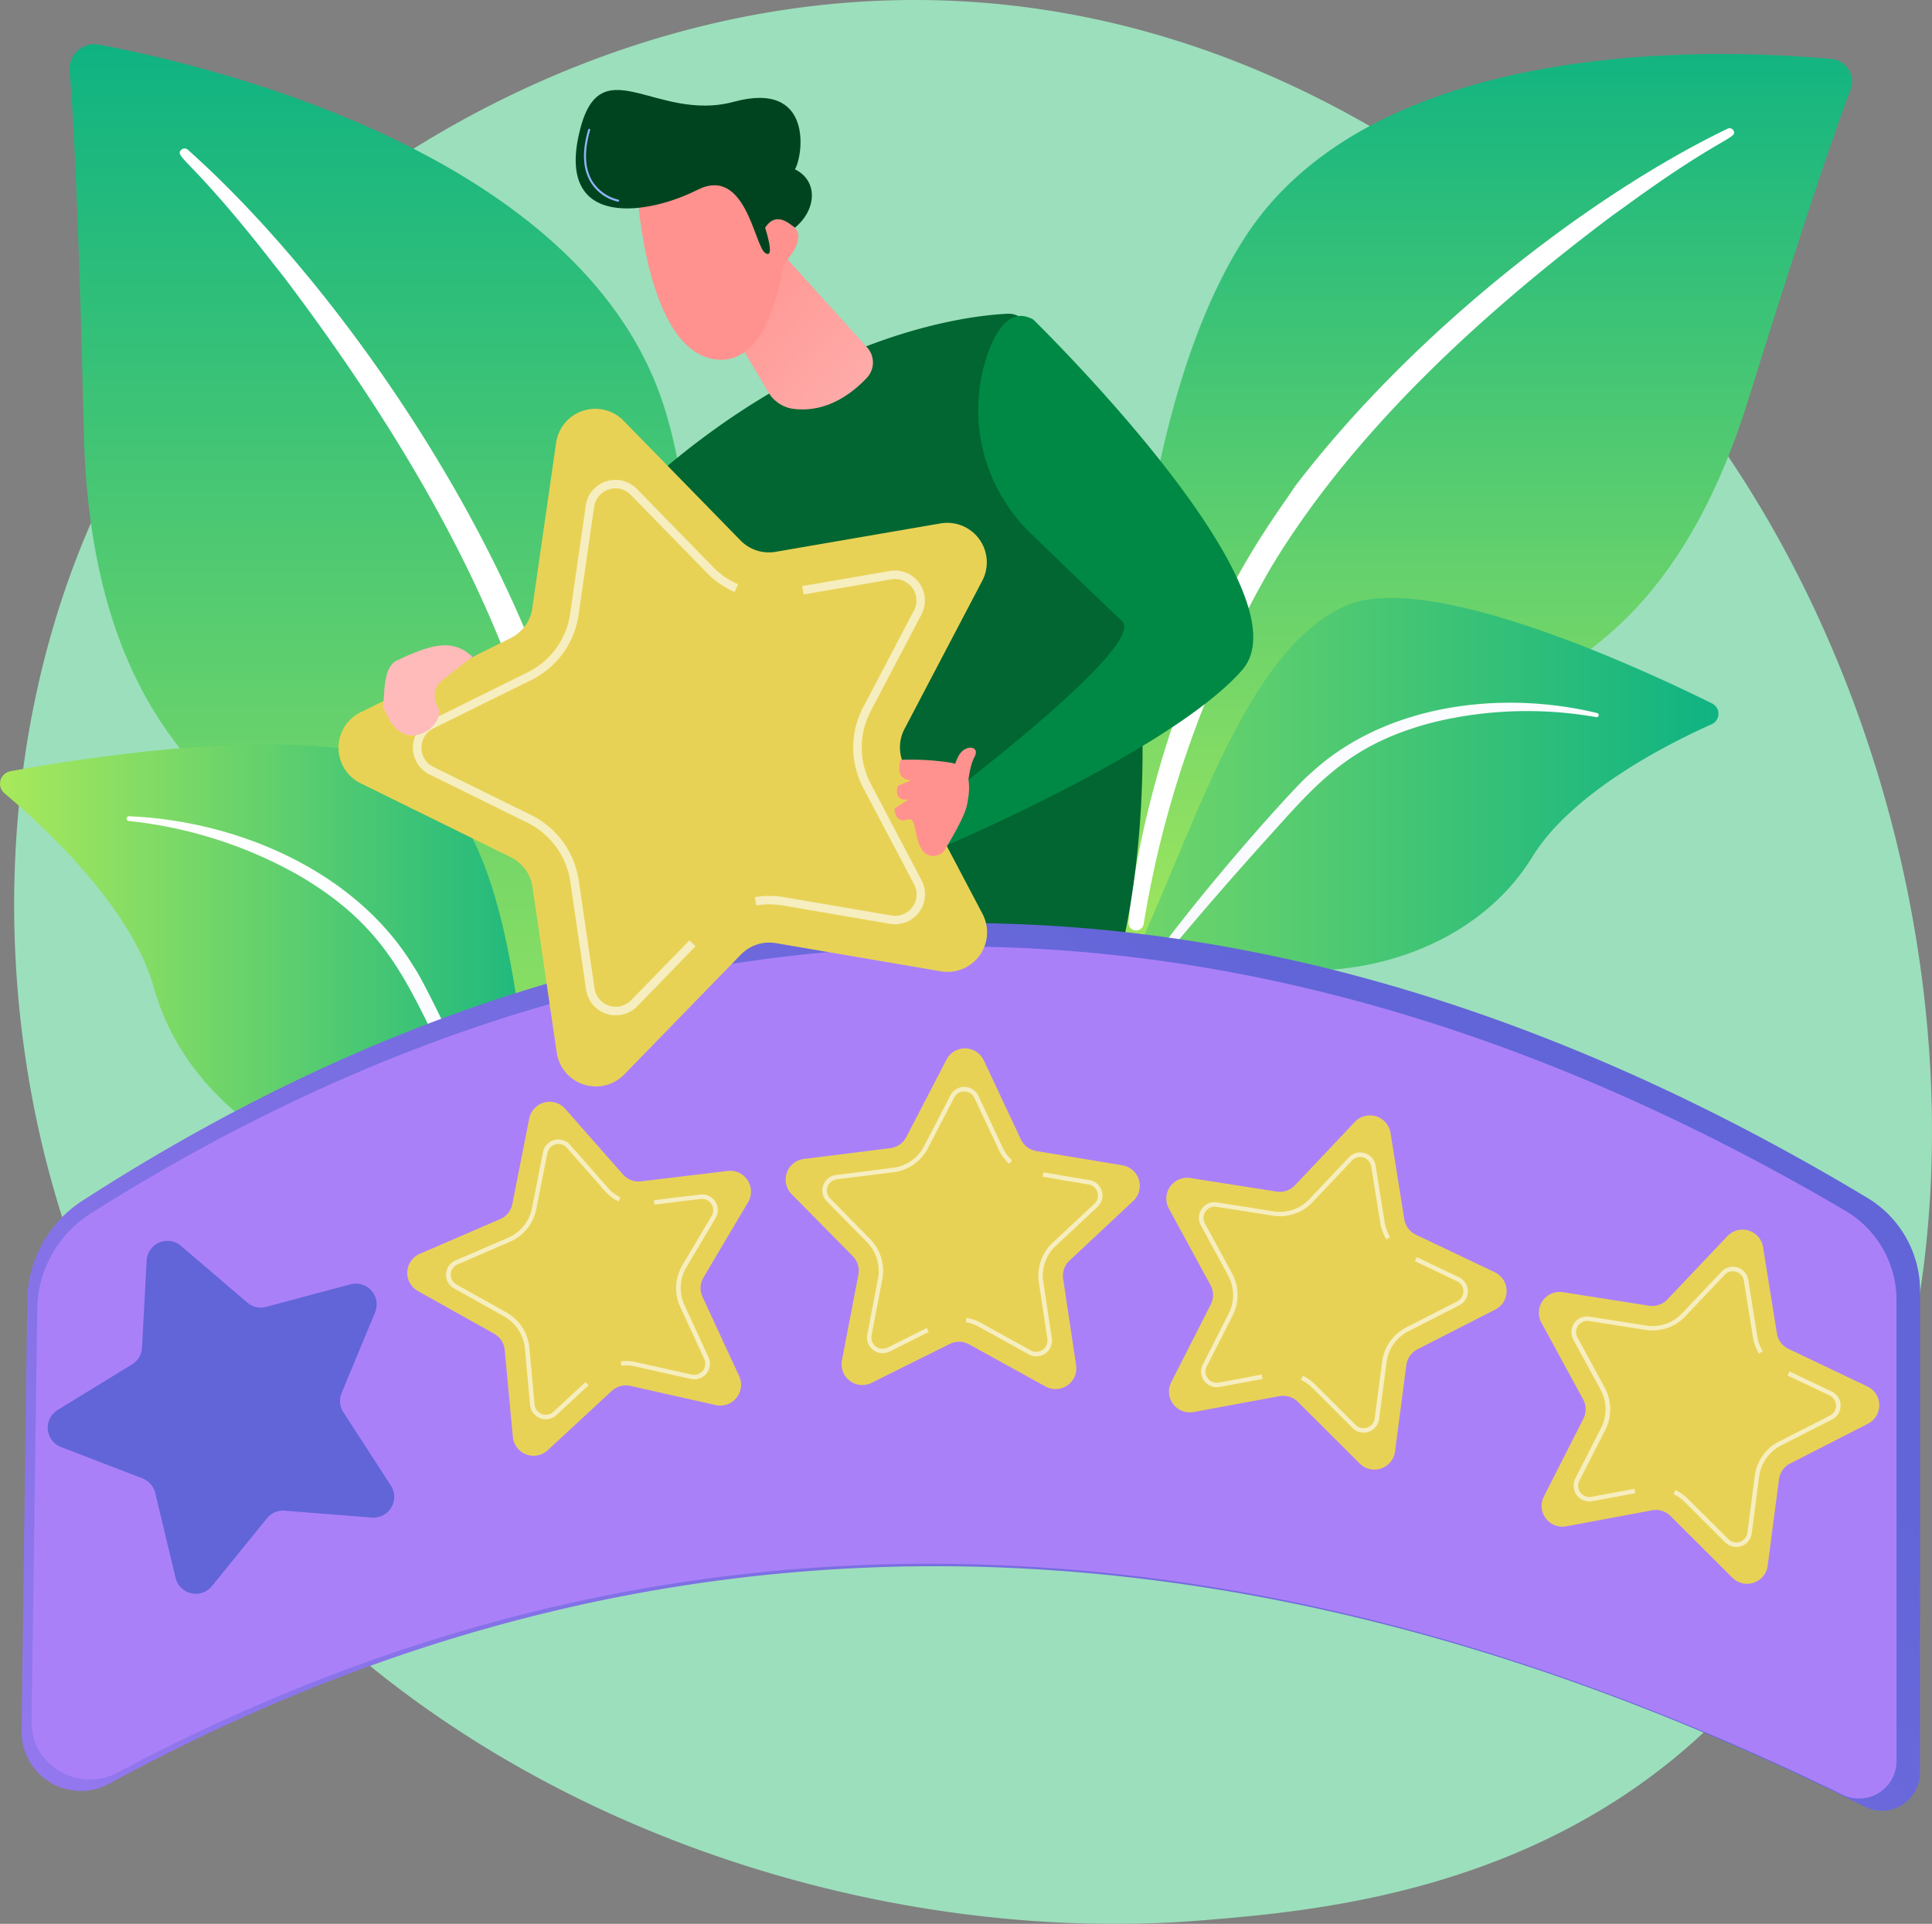 <svg xmlns="http://www.w3.org/2000/svg" xmlns:xlink="http://www.w3.org/1999/xlink" width="295.867" height="294.663" viewBox="0 0 295.867 294.663">
  <rect x="0" y="0" width="295.867" height="294.663" fill="#808080" stroke="none"/>
  <defs>
    <linearGradient id="linear-gradient" x1="0.5" x2="0.5" y2="1" gradientUnits="objectBoundingBox">
      <stop offset="0" stop-color="#0fb382"/>
      <stop offset="1" stop-color="#a9e95b"/>
    </linearGradient>
    <linearGradient id="linear-gradient-2" x1="1" y1="0.5" x2="0" y2="0.5" xlink:href="#linear-gradient"/>
    <linearGradient id="linear-gradient-3" x1="0.108" y1="0.114" x2="3.349" y2="2.455" gradientUnits="objectBoundingBox">
      <stop offset="0" stop-color="#fff"/>
      <stop offset="1" stop-color="#e9effd"/>
    </linearGradient>
    <linearGradient id="linear-gradient-5" x1="1" y1="0.5" x2="0" y2="0.5" xlink:href="#linear-gradient"/>
    <linearGradient id="linear-gradient-6" x1="0.826" y1="-0.919" x2="-0.483" y2="4.845" xlink:href="#linear-gradient-3"/>
    <linearGradient id="linear-gradient-7" x1="-0.1" y1="2.352" x2="1.276" y2="-1.791" gradientUnits="objectBoundingBox">
      <stop offset="0" stop-color="#53d8ff"/>
      <stop offset="1" stop-color="#3840f7"/>
    </linearGradient>
    <linearGradient id="linear-gradient-8" x1="1.446" y1="1.437" x2="-0.056" y2="0.059" gradientUnits="objectBoundingBox">
      <stop offset="0" stop-color="#febbba"/>
      <stop offset="1" stop-color="#ff928e"/>
    </linearGradient>
    <linearGradient id="linear-gradient-9" x1="-6.787" y1="-2.961" x2="-5.864" y2="-3.706" xlink:href="#linear-gradient-8"/>
    <linearGradient id="linear-gradient-10" x1="-28.054" y1="-12.999" x2="-24.511" y2="-16.079" xlink:href="#linear-gradient-8"/>
    <linearGradient id="linear-gradient-11" x1="-0.419" y1="1.181" x2="0.841" y2="0.404" gradientUnits="objectBoundingBox">
      <stop offset="0" stop-color="#aa80f9"/>
      <stop offset="1" stop-color="#6165d7"/>
    </linearGradient>
    <linearGradient id="linear-gradient-12" x1="0.508" y1="1.436" x2="0.53" y2="3.771" gradientUnits="objectBoundingBox">
      <stop offset="0" stop-color="#aa80f9"/>
      <stop offset="0.875" stop-color="#6165d7"/>
      <stop offset="1" stop-color="#6165d7"/>
    </linearGradient>
    <linearGradient id="linear-gradient-13" x1="3.788" y1="7.919" x2="1.459" y2="2.602" xlink:href="#linear-gradient-11"/>
    <linearGradient id="linear-gradient-14" x1="113.048" y1="25.669" x2="105.365" y2="22.504" xlink:href="#linear-gradient-8"/>
    <linearGradient id="linear-gradient-15" x1="42.573" y1="12.637" x2="39.708" y2="11.104" xlink:href="#linear-gradient-8"/>
    <linearGradient id="linear-gradient-16" x1="128.327" y1="-11.17" x2="128.856" y2="-13.697" xlink:href="#linear-gradient-8"/>
  </defs>
  <g id="ilus_nuestriompacto" transform="translate(0)">
    <g id="Capa_1" data-name="Capa 1" transform="translate(0)">
      <path id="Trazado_2131" data-name="Trazado 2131" d="M12.319,199.771c29.764,69.541,108.287,99.413,169.826,94.321,16.8-1.393,50.606-4.188,77-29.151,50.69-47.935,42.882-148.136-5.657-207.13C247.255,50.214,204-.683,136.6-.01c-49.368.5-84.005,28.375-88.2,31.85A135.965,135.965,0,0,0,20.76,63.193C-4.1,102.062-6.273,156.311,12.319,199.771Z" transform="translate(2.167 0.017)" fill="#9cdfbc"/>
      <path id="Trazado_2132" data-name="Trazado 2132" d="M552.832,202.809s.955-40.311-17.609-51.1S481.356,134.191,480.034,76.3c-.8-33.885-1.612-48.7-2.178-55.161a3.814,3.814,0,0,1,4.507-4.085c17.585,3.312,74.7,16.944,86.681,55.933C583.245,119.206,552.832,202.809,552.832,202.809Z" transform="translate(-467.196 -10.215)" fill="url(#linear-gradient)"/>
      <path id="Trazado_2133" data-name="Trazado 2133" d="M515.465,57.3c19.3,17.215,41.62,47.684,53.516,78.149,1.525,5.02,5.992,15.7,7.931,34.669,1.736,15.822.872,32.543-1.226,43.611a1.29,1.29,0,0,1-1.509,1.023,1.313,1.313,0,0,1-1.031-1.481,177.186,177.186,0,0,0-4.1-63.7c-7.023-26.073-22.693-51.359-38.889-72.8l-1.668-2.11C515.939,58.542,513.3,58.422,514.469,57.3a.74.74,0,0,1,1,0Z" transform="translate(-486.698 -34.365)" fill="#fff"/>
      <path id="Trazado_2134" data-name="Trazado 2134" d="M608.7,383.2c1.429-.948-1.919-9.468-2.2-10.706q-1.592-6.856-2.691-13.815c-3.882-24.469-3.929-55.129-17.872-66.941-11.6-9.834-51.076-3.627-63.991-1.266a1.939,1.939,0,0,0-.9,3.388c6.195,5.2,19.445,17.474,22.9,29.84,4.551,16.3,20.046,26.675,33.921,29.462,8.759,1.772,16.375,4.336,21.59,12.043,2.787,4.129,3.794,13.934,6.9,16.809C607.6,383.164,608.313,383.458,608.7,383.2Z" transform="translate(-520.352 -172.348)" fill="url(#linear-gradient-2)"/>
      <path id="Trazado_2135" data-name="Trazado 2135" d="M535.069,314c16.479.693,34.167,8.209,43.145,22.3l.856,1.354c1.955,3.153,13.047,25.584,19.206,44.192a.442.442,0,0,1-.279.557.45.45,0,0,1-.553-.263c-4.292-10.5-10.455-23.82-15.368-33.777-5.263-10.869-8.946-18.226-20.954-25.277a66.972,66.972,0,0,0-26.1-8.361.358.358,0,0,1-.318-.4.362.362,0,0,1,.362-.322Z" transform="translate(-515.311 -188.981)" fill="url(#linear-gradient-3)"/>
      <path id="Trazado_2136" data-name="Trazado 2136" d="M31.306,166.12s9.257-35.433,28.176-40.211,51.414-1.827,67.065-52.043c9.165-29.4,13.6-42.13,15.714-47.632a3.464,3.464,0,0,0-2.91-4.694c-16.188-1.513-69.485-3.91-89.73,27.14C25.668,85.491,31.306,166.12,31.306,166.12Z" transform="translate(141.142 -12.495)" fill="url(#linear-gradient)"/>
      <path id="Trazado_2137" data-name="Trazado 2137" d="M167.877,49.373c-21.169,10.2-48.289,31.217-66.308,54.846-2.588,4-9.157,12.207-15.611,28.291-5.474,13.381-8.91,28.2-9.846,38.392a1.17,1.17,0,0,0,1.059,1.274,1.194,1.194,0,0,0,1.274-1.035,160.824,160.824,0,0,1,19.508-54.587C110.63,95.54,130.64,77.385,150.161,62.722l1.991-1.425c14.994-10.945,17.331-10.383,16.59-11.661A.673.673,0,0,0,167.877,49.373Z" transform="translate(96.706 -29.671)" fill="#fff"/>
      <path id="Trazado_2138" data-name="Trazado 2138" d="M82.28,350.372c-2.5.446,28.741-21.845,48.938-65.13,9.515-20.4,17.239-47.162,32.368-53.986,12.6-5.685,45.518,9.623,56.208,14.918a1.76,1.76,0,0,1-.064,3.185c-6.712,2.994-21.356,10.391-27.471,20.324-8.054,13.1-24.182,18.27-37,17.247s-20.241-.577-31.7,17.12S89.386,349.1,82.28,350.372Z" transform="translate(42.393 -138.43)" fill="url(#linear-gradient-5)"/>
      <path id="Trazado_2139" data-name="Trazado 2139" d="M200.474,271.9c-14.564-3.523-31.894-1.389-43.265,8.679l-1.079.963c-2.5,2.265-17.8,19.074-27.837,33.769a.4.4,0,0,0,.657.466c6.37-8.1,15.1-18.183,21.877-25.651,7.318-8.174,12.378-13.676,24.632-16.825a60.743,60.743,0,0,1,24.883-.772.322.322,0,0,0,.131-.629Z" transform="translate(44.115 -162.688)" fill="url(#linear-gradient-6)"/>
      <path id="Trazado_2140" data-name="Trazado 2140" d="M479.5,178.52s-12.342,29.266-43.293,32.547l.82,5.395s40.438,7.011,61.809-28.5Z" transform="translate(-376.64 -107.439)" fill="url(#linear-gradient-7)"/>
      <path id="Trazado_2141" data-name="Trazado 2141" d="M375.361,216.988s12.883-51.414-14.751-94.8a3.281,3.281,0,0,0-2.918-1.521c-6.513.319-28.872,3.062-54.026,24.963,0,0,26.436,22.407,29.613,72.459C333.279,218.083,357.776,219.134,375.361,216.988Z" transform="translate(-203.391 -72.616)" fill="#016631"/>
      <path id="Trazado_2142" data-name="Trazado 2142" d="M417.281,97.28l13.079,14.46a3.42,3.42,0,0,1-.048,4.694c-2.182,2.321-6.048,5.319-11.1,4.746a5.247,5.247,0,0,1-3.914-2.488l-7.927-13.361Z" transform="translate(-297.585 -58.543)" fill="url(#linear-gradient-8)"/>
      <path id="Trazado_2143" data-name="Trazado 2143" d="M439.62,62.692s1.33,24.286,12,25.588,11.243-22.59,11.243-22.59S452.619,44.263,439.62,62.692Z" transform="translate(-342.02 -33.224)" fill="url(#linear-gradient-9)"/>
      <path id="Trazado_2144" data-name="Trazado 2144" d="M436.072,90.876s-.374-7.517,3.914-6.06c5.522,1.883-1.425,7.823-1.425,7.823Z" transform="translate(-319.86 -50.929)" fill="url(#linear-gradient-10)"/>
      <path id="Trazado_2145" data-name="Trazado 2145" d="M459.875,55.692s1.656,4.993,0,3.862-2.986-13.4-10.387-9.647S428.259,55.939,431.3,41.67s11.617-1.963,23.816-5.271,10.59,8.269,9.328,10.351c3.583,1.756,3.328,6.191,0,8.938C463.462,54.964,461.531,53.172,459.875,55.692Z" transform="translate(-342.707 -20.817)" fill="#00441f"/>
      <path id="Trazado_2146" data-name="Trazado 2146" d="M510.234,60.692a.154.154,0,0,0,.028-.307,6.47,6.47,0,0,1-3.937-2.787c-1.194-1.943-1.318-4.59-.362-7.863a.153.153,0,1,0-.295-.084c-.987,3.36-.852,6.091.4,8.114A6.661,6.661,0,0,0,510.21,60.7Z" transform="translate(-415.585 -29.81)" fill="#91b3fa"/>
      <path id="Trazado_2147" data-name="Trazado 2147" d="M274.82,122.063s42.6,41.517,32.014,53.684-45.749,27.073-45.749,27.073l1.119-8.158s30.091-22.785,26.221-26.408c-2.015-1.875-8.337-7.963-13.935-13.389a26.25,26.25,0,0,1-6.657-27.471C269.337,123.13,271.555,120.279,274.82,122.063Z" transform="translate(-116.601 -73.134)" fill="#008944"/>
      <path id="Trazado_2148" data-name="Trazado 2148" d="M18.02,486.911c85.57-46.6,175.3-43.277,268.848,3.527a5.848,5.848,0,0,0,8.46-5.239V411.446a16.646,16.646,0,0,0-8.067-14.265c-93.325-56.088-185.456-56.3-273.367.446a18.477,18.477,0,0,0-8.432,15.284l-.872,65.906a9.085,9.085,0,0,0,13.429,8.094Z" transform="translate(-1.288 -213.713)" fill="url(#linear-gradient-11)"/>
      <path id="Trazado_2149" data-name="Trazado 2149" d="M26.845,490.618c84.057-44.726,172.195-41.533,264.095,3.388a5.743,5.743,0,0,0,8.309-5.032V418.215a15.9,15.9,0,0,0-7.927-13.688c-91.673-53.847-182.176-54.054-268.514.406A17.645,17.645,0,0,0,14.523,419.6l-.872,63.251C13.559,489.516,20.849,493.807,26.845,490.618Z" transform="translate(-8.815 -219.144)" fill="url(#linear-gradient-12)"/>
      <path id="Trazado_2150" data-name="Trazado 2150" d="M305.6,425.58l9.412,9.555a3.185,3.185,0,0,1,.856,2.819l-2.532,13.17a3.185,3.185,0,0,0,4.531,3.412l11.992-5.972a3.185,3.185,0,0,1,2.95.06l11.741,6.474a3.185,3.185,0,0,0,4.662-3.245l-1.991-13.262a3.185,3.185,0,0,1,.967-2.787l9.786-9.157a3.185,3.185,0,0,0-1.648-5.438l-13.226-2.19a3.185,3.185,0,0,1-2.353-1.784L335.053,405.1a3.185,3.185,0,0,0-5.681-.111l-6.175,11.9a3.185,3.185,0,0,1-2.417,1.684l-13.305,1.664a3.185,3.185,0,0,0-1.875,5.343Z" transform="translate(-184.411 -242.725)" fill="#e8d256"/>
      <path id="Trazado_2151" data-name="Trazado 2151" d="M319.075,474.632a6.152,6.152,0,0,1,1.967.685l7.668,4.232a2.389,2.389,0,0,0,3.535-2.46l-1.31-8.659a6.231,6.231,0,0,1,1.9-5.478l6.39-5.972a2.389,2.389,0,0,0-1.246-4.121l-4.415-.729-.112.669,4.415.733a1.716,1.716,0,0,1,.892,2.95l-6.39,5.972a6.924,6.924,0,0,0-2.11,6.079l1.306,8.659a1.72,1.72,0,0,1-2.528,1.764l-7.668-4.232a6.976,6.976,0,0,0-2.182-.76Z" transform="translate(-171.168 -272.118)" fill="#fff" opacity="0.62"/>
      <path id="Trazado_2152" data-name="Trazado 2152" d="M360.851,457.365a2.413,2.413,0,0,0,3.316,1.278l5.972-3-.3-.609-5.992,3a1.72,1.72,0,0,1-2.456-1.863l1.648-8.6a6.979,6.979,0,0,0-1.863-6.159l-6.131-6.231a1.72,1.72,0,0,1,1.011-2.914l8.687-1.087a6.908,6.908,0,0,0,5.279-3.675l4.033-7.779a1.72,1.72,0,0,1,3.081.06l3.726,7.931a6.9,6.9,0,0,0,1.593,2.158l.458-.5a6.212,6.212,0,0,1-1.429-1.947l-3.719-7.927a2.389,2.389,0,0,0-4.3-.088l-4.029,7.775a6.227,6.227,0,0,1-4.777,3.312l-8.687,1.1a2.389,2.389,0,0,0-1.409,4.069L360.7,441.9a6.287,6.287,0,0,1,1.68,5.554l-1.648,8.6A2.389,2.389,0,0,0,360.851,457.365Z" transform="translate(-227.921 -251.637)" fill="#fff" opacity="0.62"/>
      <rect id="Rectángulo_625" data-name="Rectángulo 625" width="2.652" height="0.681" transform="translate(162.295 180.67) rotate(-170.6)" fill="#fff" opacity="0.62"/>
      <path id="Trazado_2153" data-name="Trazado 2153" d="M164,443.3l6.406,11.781a3.161,3.161,0,0,1,.04,2.946l-6.071,11.944a3.185,3.185,0,0,0,3.408,4.547l13.178-2.437a3.185,3.185,0,0,1,2.819.872l9.491,9.468a3.185,3.185,0,0,0,5.383-1.831l1.74-13.3a3.185,3.185,0,0,1,1.7-2.389l11.944-6.1a3.185,3.185,0,0,0-.08-5.685l-12.107-5.761a3.185,3.185,0,0,1-1.776-2.381l-2.114-13.242a3.185,3.185,0,0,0-5.43-1.68l-9.213,9.746a3.185,3.185,0,0,1-2.787.951l-13.246-2.078A3.185,3.185,0,0,0,164,443.3Z" transform="translate(14.977 -258.244)" fill="#e8d256"/>
      <path id="Trazado_2154" data-name="Trazado 2154" d="M178.513,504.131a6.314,6.314,0,0,1,1.7,1.194l6.2,6.183a2.389,2.389,0,0,0,4.077-1.389l1.139-8.683a6.211,6.211,0,0,1,3.34-4.738l7.8-3.981a2.389,2.389,0,0,0-.064-4.3l-4.041-1.923-.291.613,4.041,1.923a1.72,1.72,0,0,1,.044,3.086l-7.8,3.981a6.916,6.916,0,0,0-3.707,5.259l-1.139,8.683a1.72,1.72,0,0,1-2.918,1l-6.2-6.183a6.98,6.98,0,0,0-1.887-1.338Z" transform="translate(20.709 -292.798)" fill="#fff" opacity="0.62"/>
      <path id="Trazado_2155" data-name="Trazado 2155" d="M208.778,477.121a2.413,2.413,0,0,0,2.835,2.142l6.585-1.226-.123-.669-6.589,1.226a1.72,1.72,0,0,1-1.847-2.468l3.981-7.811a6.983,6.983,0,0,0-.092-6.434l-4.184-7.692a1.72,1.72,0,0,1,1.776-2.52l8.655,1.358a6.9,6.9,0,0,0,6.087-2.074l6.024-6.37a1.72,1.72,0,0,1,2.946.912l1.382,8.647a6.96,6.96,0,0,0,.928,2.516l.581-.358a6.159,6.159,0,0,1-.836-2.265l-1.382-8.647a2.389,2.389,0,0,0-4.113-1.27l-6.024,6.37a6.231,6.231,0,0,1-5.506,1.883L211.223,451a2.389,2.389,0,0,0-2.48,3.52l4.184,7.692a6.286,6.286,0,0,1,.08,5.8l-3.961,7.807A2.388,2.388,0,0,0,208.778,477.121Z" transform="translate(-24.84 -266.835)" fill="#fff" opacity="0.62"/>
      <rect id="Rectángulo_626" data-name="Rectángulo 626" width="2.652" height="0.681" transform="translate(219.079 194.308) rotate(-154.55)" fill="#fff" opacity="0.62"/>
      <path id="Trazado_2156" data-name="Trazado 2156" d="M20.676,487.256l6.41,11.781a3.185,3.185,0,0,1,.04,2.95L21.055,513.93a3.185,3.185,0,0,0,3.408,4.551l13.182-2.46a3.161,3.161,0,0,1,2.815.872l9.5,9.479a3.185,3.185,0,0,0,5.379-1.831l1.74-13.3a3.185,3.185,0,0,1,1.7-2.389l11.944-6.1a3.185,3.185,0,0,0-.08-5.681L58.53,491.3a3.157,3.157,0,0,1-1.772-2.357l-2.13-13.262a3.185,3.185,0,0,0-5.426-1.68l-9.225,9.734a3.185,3.185,0,0,1-2.787.952l-13.246-2.078a3.185,3.185,0,0,0-3.269,4.642Z" transform="translate(215.361 -284.701)" fill="#e8d256"/>
      <path id="Trazado_2157" data-name="Trazado 2157" d="M35.178,548.085a6.271,6.271,0,0,1,1.7,1.194l6.2,6.191a2.389,2.389,0,0,0,4.077-1.385l1.135-8.691a6.239,6.239,0,0,1,3.344-4.742l7.8-3.981a2.389,2.389,0,0,0-.06-4.308l-4.041-1.923-.291.617,4.041,1.923a1.72,1.72,0,0,1,.044,3.082l-7.8,3.981a6.908,6.908,0,0,0-3.707,5.255L46.493,554a1.72,1.72,0,0,1-2.918.991l-6.2-6.183a6.881,6.881,0,0,0-1.887-1.334Z" transform="translate(221.108 -319.25)" fill="#fff" opacity="0.62"/>
      <path id="Trazado_2158" data-name="Trazado 2158" d="M65.462,521.065a2.428,2.428,0,0,0,.47,1.222,2.389,2.389,0,0,0,2.361.92l6.589-1.226-.127-.669-6.581,1.226a1.72,1.72,0,0,1-1.847-2.468l3.981-7.807a6.983,6.983,0,0,0-.092-6.434l-4.184-7.7a1.72,1.72,0,0,1,1.776-2.52l8.651,1.358A6.907,6.907,0,0,0,82.55,494.9l6.024-6.37a1.72,1.72,0,0,1,2.946.908l1.382,8.651a6.868,6.868,0,0,0,.928,2.512l.581-.354a6.183,6.183,0,0,1-.836-2.265l-1.382-8.651a2.389,2.389,0,0,0-4.113-1.27l-6.024,6.37a6.227,6.227,0,0,1-5.522,1.871l-8.651-1.358a2.389,2.389,0,0,0-2.48,3.519l4.184,7.692a6.3,6.3,0,0,1,.08,5.8l-3.981,7.807A2.424,2.424,0,0,0,65.462,521.065Z" transform="translate(175.54 -293.281)" fill="#fff" opacity="0.62"/>
      <rect id="Rectángulo_627" data-name="Rectángulo 627" width="2.652" height="0.681" transform="translate(276.144 211.809) rotate(-154.55)" fill="#fff" opacity="0.62"/>
      <path id="Trazado_2159" data-name="Trazado 2159" d="M593.51,508.914l12.513,4.817a3.161,3.161,0,0,1,1.943,2.218l3.125,13.039a3.185,3.185,0,0,0,5.542,1.258l8.452-10.411a3.153,3.153,0,0,1,2.707-1.162l13.369,1.055a3.185,3.185,0,0,0,2.91-4.881l-7.294-11.251a3.157,3.157,0,0,1-.267-2.938l5.136-12.386a3.185,3.185,0,0,0-3.747-4.276l-12.955,3.46a3.185,3.185,0,0,1-2.871-.653l-10.192-8.715a3.185,3.185,0,0,0-5.223,2.241l-.717,13.389a3.185,3.185,0,0,1-1.509,2.536l-11.422,7a3.185,3.185,0,0,0,.5,5.661Z" transform="translate(-584.196 -287.293)" fill="url(#linear-gradient-13)"/>
      <path id="Trazado_2160" data-name="Trazado 2160" d="M455.93,452.85l11.685,6.541a3.185,3.185,0,0,1,1.593,2.472l1.246,13.349a3.185,3.185,0,0,0,5.307,2.03l9.842-9.109a3.185,3.185,0,0,1,2.847-.768l13.083,2.942a3.185,3.185,0,0,0,3.583-4.423l-5.626-12.171a3.185,3.185,0,0,1,.151-2.946l6.84-11.546a3.185,3.185,0,0,0-3.1-4.778l-13.314,1.593a3.185,3.185,0,0,1-2.755-1.055l-8.858-10.069a3.185,3.185,0,0,0-5.486,1.477l-2.6,13.138a3.161,3.161,0,0,1-1.855,2.293l-12.31,5.315a3.185,3.185,0,0,0-.267,5.713Z" transform="translate(-391.913 -255.101)" fill="#e8d256"/>
      <path id="Trazado_2161" data-name="Trazado 2161" d="M467.111,485.721a6.206,6.206,0,0,1,2.082.112l8.544,1.919a2.389,2.389,0,0,0,2.7-3.348l-3.671-7.963a6.219,6.219,0,0,1,.295-5.793l4.467-7.521a2.389,2.389,0,0,0-2.349-3.607l-4.459.53.08.673,4.443-.53a1.7,1.7,0,0,1,1.644.772,1.676,1.676,0,0,1,.04,1.812l-4.467,7.537a6.9,6.9,0,0,0-.33,6.426l3.675,7.963a1.72,1.72,0,0,1-1.939,2.389l-8.528-1.911a6.822,6.822,0,0,0-2.309-.123Z" transform="translate(-371.948 -276.554)" fill="#fff" opacity="0.62"/>
      <path id="Trazado_2162" data-name="Trazado 2162" d="M517.824,480.262a2.389,2.389,0,0,0,3.539.3l4.913-4.555-.462-.5-4.917,4.551a1.716,1.716,0,0,1-2.878-1.1l-.8-8.719a7,7,0,0,0-3.511-5.395l-7.644-4.272a1.716,1.716,0,0,1,.155-3.078l8.018-3.472a6.892,6.892,0,0,0,4.041-5l1.7-8.592a1.72,1.72,0,0,1,2.978-.8l5.785,6.577a6.9,6.9,0,0,0,2.122,1.628l.3-.609a6.171,6.171,0,0,1-1.915-1.469l-5.785-6.577a2.389,2.389,0,0,0-4.156,1.119l-1.7,8.592a6.235,6.235,0,0,1-3.647,4.511l-8.038,3.472a2.389,2.389,0,0,0-.223,4.3l7.644,4.272a6.3,6.3,0,0,1,3.185,4.865l.8,8.719A2.388,2.388,0,0,0,517.824,480.262Z" transform="translate(-436.15 -263.829)" fill="#fff" opacity="0.62"/>
      <rect id="Rectángulo_628" data-name="Rectángulo 628" width="0.681" height="2.652" transform="matrix(-0.119, -0.993, 0.993, -0.119, 100.232, 184.497)" fill="#fff" opacity="0.62"/>
      <path id="Trazado_2163" data-name="Trazado 2163" d="M366.865,214.61l23,11.327a6.052,6.052,0,0,1,3.316,4.559l3.715,25.365a6.056,6.056,0,0,0,10.331,3.348l17.872-18.37a6.06,6.06,0,0,1,5.359-1.748l25.269,4.316a6.056,6.056,0,0,0,6.37-8.795L450.15,211.918a6.048,6.048,0,0,1,0-5.637l11.908-22.693a6.056,6.056,0,0,0-6.39-8.783l-25.261,4.352a6.06,6.06,0,0,1-5.363-1.736l-17.916-18.342a6.056,6.056,0,0,0-10.327,3.364l-3.655,25.365a6.059,6.059,0,0,1-3.312,4.563l-22.976,11.363a6.06,6.06,0,0,0,.008,10.877Z" transform="translate(-311.634 -94.639)" fill="#e8d256"/>
      <path id="Trazado_2164" data-name="Trazado 2164" d="M387.54,270.763a11.944,11.944,0,0,1,3.981,0l16.5,2.819a4.59,4.59,0,0,0,4.833-6.661l-7.8-14.814a11.908,11.908,0,0,1,0-11.088l7.779-14.826a4.59,4.59,0,0,0-4.845-6.653l-8.428,1.453.223,1.282,8.428-1.453a3.289,3.289,0,0,1,3.468,4.778L403.9,240.421a13.206,13.206,0,0,0,0,12.3l7.8,14.81a3.285,3.285,0,0,1-3.46,4.778l-16.5-2.815a13.172,13.172,0,0,0-4.419,0Z" transform="translate(-271.718 -132.088)" fill="#fff" opacity="0.62"/>
      <path id="Trazado_2165" data-name="Trazado 2165" d="M486.837,264.992a4.645,4.645,0,0,0,2.082,1.386,4.567,4.567,0,0,0,4.718-1.166l8.922-9.185-.936-.908-8.934,9.177a3.285,3.285,0,0,1-5.606-1.815l-2.421-16.566a13.345,13.345,0,0,0-7.238-9.953l-15.017-7.4a3.289,3.289,0,0,1,0-5.9l15.009-7.421a13.206,13.206,0,0,0,7.218-9.953l2.389-16.57a3.289,3.289,0,0,1,5.606-1.827l11.693,11.98a13.137,13.137,0,0,0,4.22,2.9l.514-1.194a11.943,11.943,0,0,1-3.8-2.616l-11.693-11.98a4.586,4.586,0,0,0-7.823,2.548l-2.389,16.57a11.9,11.9,0,0,1-6.509,8.974L461.83,221.5a4.586,4.586,0,0,0,0,8.229l15.017,7.4a12.027,12.027,0,0,1,6.521,8.97l2.421,16.562a4.645,4.645,0,0,0,1.047,2.333Z" transform="translate(-396.037 -111.1)" fill="#fff" opacity="0.62"/>
      <rect id="Rectángulo_629" data-name="Rectángulo 629" width="1.302" height="5.068" transform="translate(123.069 91.045) rotate(-99.78)" fill="#fff" opacity="0.62"/>
      <path id="Trazado_2166" data-name="Trazado 2166" d="M370.709,294.181s.179-3.508,1.087-5.132-1.194-1.991-2.245-.474-1.788,5.753-1.788,5.753S369.578,295.4,370.709,294.181Z" transform="translate(-222.566 -173.1)" fill="url(#linear-gradient-14)"/>
      <path id="Trazado_2167" data-name="Trazado 2167" d="M374.57,305.993a2.078,2.078,0,0,0,3.547,0c1.194-1.991,3.03-5.148,3.364-6.8.51-2.512.856-5.872-2.48-6.505a39.492,39.492,0,0,0-7.668-.43s-1.1,3.086,1.636,3.1l-2.078.892s-.82,2.5,1.688,2.042l-2.186,1.429s0,2.333,1.991,1.676C373.806,300.893,373.292,303.926,374.57,305.993Z" transform="translate(-233.403 -175.874)" fill="url(#linear-gradient-15)"/>
      <path id="Trazado_2168" data-name="Trazado 2168" d="M563.313,250.7c6.569-3.185,9.077-3.141,11.844-.725l-4.662,3.647a3.042,3.042,0,0,0-.649,3.981c.713,1.473-.581,3.559-2.719,4.248-1.565.5-3.07.123-4.467-1.839l-1.23-2.417C561.792,255.821,561.37,252.122,563.313,250.7Z" transform="translate(-502.811 -149.398)" fill="url(#linear-gradient-16)"/>
    </g>
  </g>
</svg>
